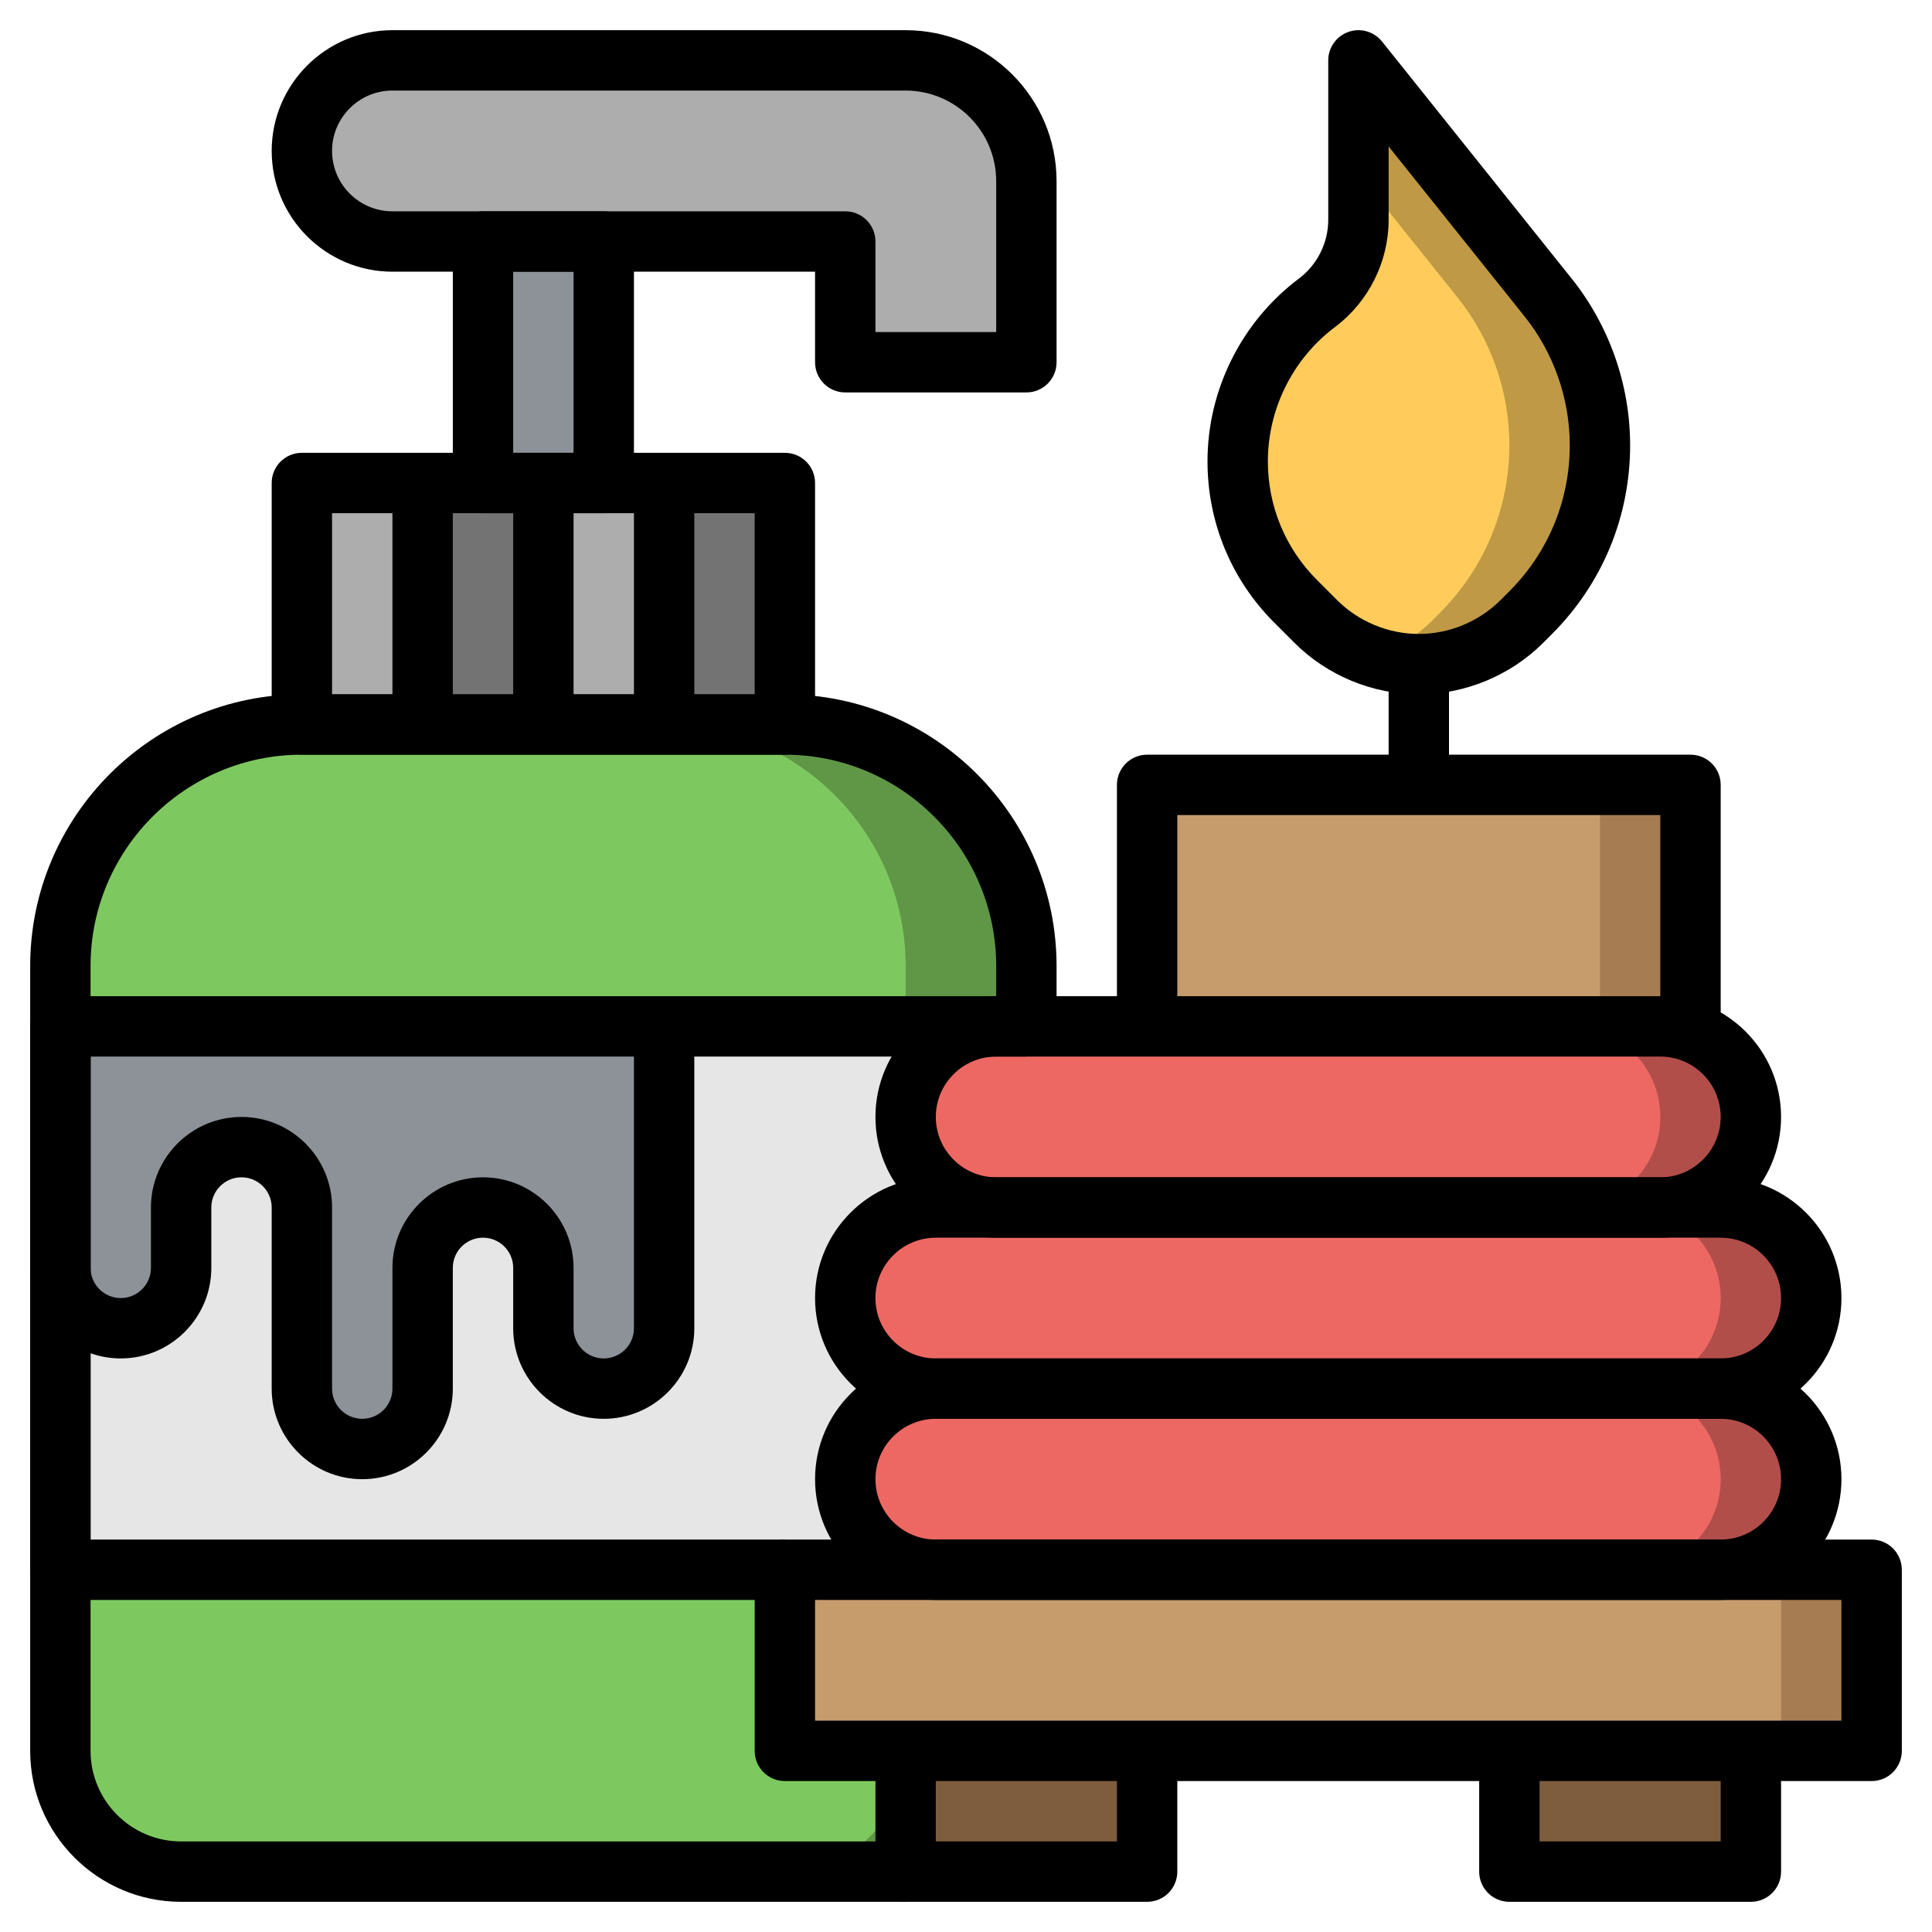 <svg id="Layer_3" enable-background="new 0 0 64 64" height="128" viewBox="0 0 64 64" width="128" xmlns="http://www.w3.org/2000/svg"><path d="m2 34h32v18h-32z" fill="#bf9945"/><path d="m30 62h-24c-2.209 0-4-1.791-4-4v-26c0-4.418 3.582-8 8-8h16c4.418 0 8 3.582 8 8v26c0 2.209-1.791 4-4 4z" fill="#5f9747"/><path d="m30 58v-26c0-4.418-3.582-8-8-8h-12c-4.418 0-8 3.582-8 8v26c0 2.209 1.791 4 4 4h20c2.209 0 4-1.791 4-4z" fill="#7ec95f"/><path d="m2 34h28v18h-28z" fill="#e6e6e6"/><path d="m2 34v8c0 1.105.895 2 2 2 1.105 0 2-.895 2-2v-2c0-1.105.895-2 2-2 1.105 0 2 .895 2 2v6c0 1.105.895 2 2 2 1.105 0 2-.895 2-2v-4c0-1.105.895-2 2-2 1.105 0 2 .895 2 2v2c0 1.105.895 2 2 2 1.105 0 2-.895 2-2v-10" fill="#8d9299"/><path d="m10 16h4v8h-4z" fill="#adadad"/><path d="m14 16h4v8h-4z" fill="#737373"/><path d="m18 16h4v8h-4z" fill="#adadad"/><path d="m22 16h4v8h-4z" fill="#737373"/><path d="m16 8h4v8h-4z" fill="#8d9299"/><path d="m28 12v-4h-15c-1.657 0-3-1.343-3-3 0-1.657 1.343-3 3-3h17c2.209 0 4 1.791 4 4v6z" fill="#adadad"/><path d="m50 58h8v4h-8z" fill="#7d5d3e"/><path d="m30 58h8v4h-8z" fill="#7d5d3e"/><path d="m26 52h36v6h-36z" fill="#a67c52"/><path d="m26 52h33v6h-33z" fill="#c69c6d"/><path d="m57 46h-26c-1.657 0-3-1.343-3-3 0-1.657 1.343-3 3-3h26c1.657 0 3 1.343 3 3 0 1.657-1.343 3-3 3z" fill="#b24e4a"/><path d="m57 43c0-1.657-1.343-3-3-3h-23c-1.657 0-3 1.343-3 3s1.343 3 3 3h23c1.657 0 3-1.343 3-3z" fill="#ed6863"/><path d="m57 52h-26c-1.657 0-3-1.343-3-3 0-1.657 1.343-3 3-3h26c1.657 0 3 1.343 3 3 0 1.657-1.343 3-3 3z" fill="#b24e4a"/><path d="m57 49c0-1.657-1.343-3-3-3h-23c-1.657 0-3 1.343-3 3s1.343 3 3 3h23c1.657 0 3-1.343 3-3z" fill="#ed6863"/><path d="m55 40h-22c-1.657 0-3-1.343-3-3 0-1.657 1.343-3 3-3h22c1.657 0 3 1.343 3 3 0 1.657-1.343 3-3 3z" fill="#b24e4a"/><path d="m55 37c0-1.657-1.343-3-3-3h-19c-1.657 0-3 1.343-3 3s1.343 3 3 3h19c1.657 0 3-1.343 3-3z" fill="#ed6863"/><path d="m38 26h18v8h-18z" fill="#a67c52"/><path d="m38 26h15v8h-15z" fill="#c69c6d"/><path d="m47 22c-1.281 0-2.509-.509-3.414-1.414l-.664-.664c-1.231-1.231-1.922-2.9-1.922-4.64 0-2.066.973-4.011 2.625-5.25.866-.65 1.375-1.669 1.375-2.75v-5.282l6.281 7.852c1.113 1.39 1.719 3.118 1.719 4.899 0 2.08-.826 4.075-2.297 5.546l-.289.289c-.905.905-2.133 1.414-3.414 1.414z" fill="#bf9945"/><path d="m45 5.75v1.531c0 1.082-.509 2.101-1.375 2.75-1.652 1.24-2.625 3.185-2.625 5.25 0 1.741.691 3.41 1.922 4.641l.664.664c.54.54 1.202.918 1.914 1.152.712-.234 1.374-.612 1.914-1.152l.289-.289c1.471-1.471 2.297-3.466 2.297-5.546 0-1.781-.606-3.509-1.719-4.9z" fill="#ffcc5c"/><path d="m62 59h-36c-.553 0-1-.447-1-1v-6c0-.553.447-1 1-1h36c.553 0 1 .447 1 1v6c0 .553-.447 1-1 1zm-35-2h34v-4h-34z"/><path d="m38 63h-8c-.553 0-1-.447-1-1v-4h2v3h6v-3h2v4c0 .553-.447 1-1 1z"/><path d="m58 63h-8c-.553 0-1-.447-1-1v-4h2v3h6v-3h2v4c0 .553-.447 1-1 1z"/><path d="m57 53h-26c-2.206 0-4-1.794-4-4s1.794-4 4-4h26c2.206 0 4 1.794 4 4s-1.794 4-4 4zm-26-6c-1.103 0-2 .897-2 2s.897 2 2 2h26c1.103 0 2-.897 2-2s-.897-2-2-2z"/><path d="m57 47h-26c-2.206 0-4-1.794-4-4s1.794-4 4-4h26c2.206 0 4 1.794 4 4s-1.794 4-4 4zm-26-6c-1.103 0-2 .897-2 2s.897 2 2 2h26c1.103 0 2-.897 2-2s-.897-2-2-2z"/><path d="m55 41h-22c-2.206 0-4-1.794-4-4s1.794-4 4-4h22c2.206 0 4 1.794 4 4s-1.794 4-4 4zm-22-6c-1.103 0-2 .897-2 2s.897 2 2 2h22c1.103 0 2-.897 2-2s-.897-2-2-2z"/><path d="m30 63h-24c-2.757 0-5-2.243-5-5v-26c0-4.963 4.037-9 9-9h16c4.963 0 9 4.037 9 9v2h-2v-2c0-3.859-3.141-7-7-7h-16c-3.859 0-7 3.141-7 7v26c0 1.654 1.346 3 3 3h24z"/><path d="m26 25h-16c-.553 0-1-.447-1-1v-8c0-.553.447-1 1-1h16c.553 0 1 .447 1 1v8c0 .553-.447 1-1 1zm-15-2h14v-6h-14z"/><path d="m20 17h-4c-.553 0-1-.447-1-1v-8c0-.553.447-1 1-1h4c.553 0 1 .447 1 1v8c0 .553-.447 1-1 1zm-3-2h2v-6h-2z"/><path d="m34 13h-6c-.553 0-1-.447-1-1v-3h-14c-2.206 0-4-1.794-4-4s1.794-4 4-4h17c2.757 0 5 2.243 5 5v6c0 .553-.447 1-1 1zm-5-2h4v-5c0-1.654-1.346-3-3-3h-17c-1.103 0-2 .897-2 2s.897 2 2 2h15c.553 0 1 .447 1 1z"/><path d="m13 16h2v8h-2z"/><path d="m17 16h2v8h-2z"/><path d="m21 16h2v8h-2z"/><path d="m26 53h-24c-.553 0-1-.447-1-1v-18c0-.553.447-1 1-1h32v2h-31v16h23z"/><path d="m57 34h-2v-7h-16v7h-2v-8c0-.553.447-1 1-1h18c.553 0 1 .447 1 1z"/><path d="m47 23c-1.534 0-3.036-.622-4.121-1.707l-.664-.664c-1.429-1.428-2.215-3.327-2.215-5.348 0-2.368 1.131-4.629 3.025-6.05.611-.458.975-1.187.975-1.95v-5.281c0-.425.269-.803.669-.943.399-.142.846-.013 1.112.318l6.281 7.852c1.25 1.562 1.938 3.524 1.938 5.524 0 2.362-.92 4.583-2.59 6.253l-.289.289c-1.085 1.085-2.587 1.707-4.121 1.707zm-1-18.149v2.431c0 1.389-.663 2.716-1.774 3.55-1.394 1.044-2.226 2.708-2.226 4.449 0 1.486.578 2.883 1.629 3.934l.664.664c.713.713 1.699 1.121 2.707 1.121s1.994-.408 2.707-1.121l.289-.289c1.292-1.292 2.004-3.011 2.004-4.839 0-1.548-.532-3.065-1.5-4.274z"/><path d="m46 22h2v4h-2z"/><path d="m12 49c-1.654 0-3-1.346-3-3v-6c0-.552-.448-1-1-1s-1 .448-1 1v2c0 1.654-1.346 3-3 3s-3-1.346-3-3v-8h2v8c0 .552.448 1 1 1s1-.448 1-1v-2c0-1.654 1.346-3 3-3s3 1.346 3 3v6c0 .552.448 1 1 1s1-.448 1-1v-4c0-1.654 1.346-3 3-3s3 1.346 3 3v2c0 .552.448 1 1 1s1-.448 1-1v-10h2v10c0 1.654-1.346 3-3 3s-3-1.346-3-3v-2c0-.552-.448-1-1-1s-1 .448-1 1v4c0 1.654-1.346 3-3 3z"/></svg>